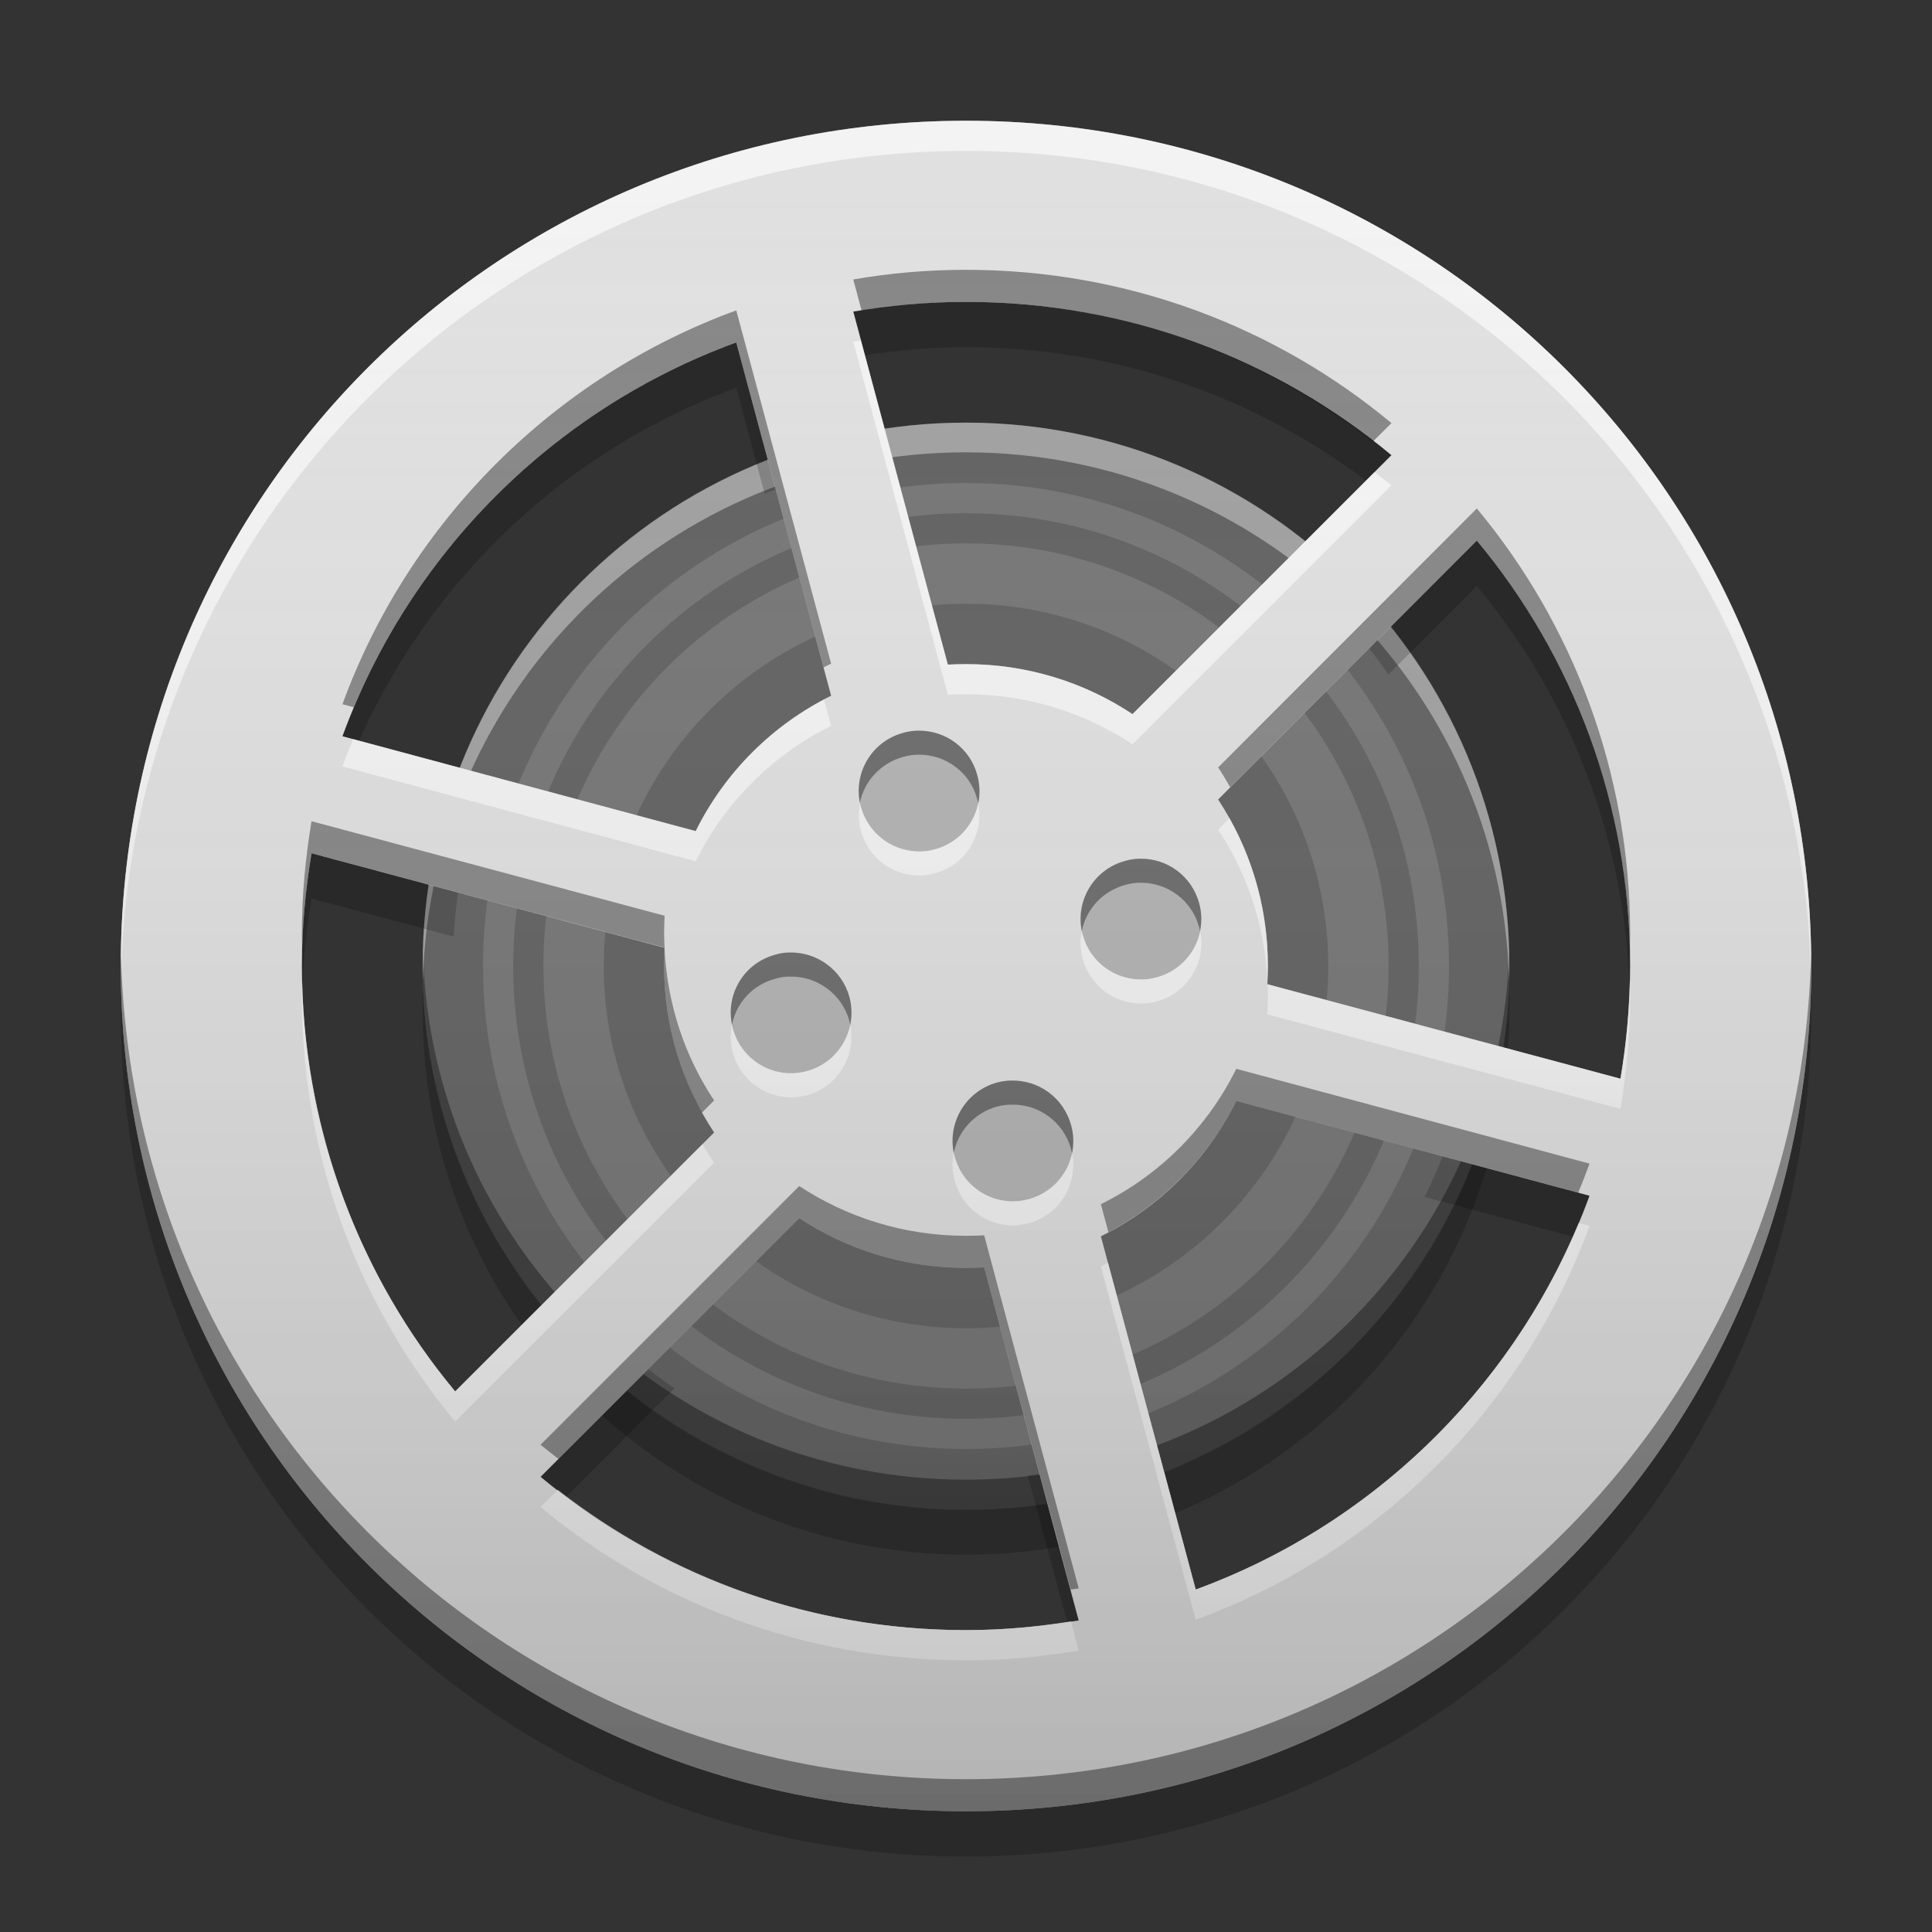 
<svg xmlns="http://www.w3.org/2000/svg" xmlns:xlink="http://www.w3.org/1999/xlink" width="32" height="32" viewBox="0 0 32 32" version="1.1">
<rect x="0" y="0" width="32" height="32" fill="#333333" stroke="none"/>
<defs>
<linearGradient id="linear0" gradientUnits="userSpaceOnUse" x1="32" y1="60" x2="32" y2="4" gradientTransform="matrix(0.5,0,0,0.5,0,0)">
<stop offset="0" style="stop-color:rgb(0%,0%,0%);stop-opacity:0.2;"/>
<stop offset="1" style="stop-color:rgb(100%,100%,100%);stop-opacity:0;"/>
</linearGradient>
</defs>
<g id="surface1">
<path style=" stroke:none;fill-rule:nonzero;fill:rgb(0%,0%,0%);fill-opacity:0.2;" d="M 7.004 16.25 C 7 16.336 7 16.418 7 16.5 C 7 16.547 7 16.594 7 16.641 C 7 16.676 7 16.711 7 16.75 C 7 21.734 11.016 25.75 16 25.75 C 20.984 25.75 25 21.734 25 16.75 C 25 16.711 25 16.676 25 16.641 C 25 16.594 25 16.547 25 16.5 C 25 16.418 25 16.336 24.996 16.25 C 24.867 21.121 20.902 25.008 16 25.008 C 11.098 25.008 7.133 21.121 7.004 16.25 Z M 7.004 16.25 "/>
<path style=" stroke:none;fill-rule:nonzero;fill:rgb(38.039%,38.039%,38.039%);fill-opacity:1;" d="M 16 7 C 20.969 7 25 11.031 25 16 C 25 20.969 20.969 25 16 25 C 11.031 25 7 20.969 7 16 C 7 11.031 11.031 7 16 7 Z M 16 7 "/>
<path style=" stroke:none;fill-rule:nonzero;fill:rgb(0%,0%,0%);fill-opacity:0.4;" d="M 16 25 C 11.016 25 7 20.984 7 16 C 7 15.918 7 15.836 7.004 15.754 C 7.133 20.621 11.098 24.508 16 24.508 C 20.902 24.508 24.867 20.621 24.996 15.754 C 25 15.836 25 15.918 25 16 C 25 20.984 20.984 25 16 25 Z M 16 25 "/>
<path style=" stroke:none;fill-rule:nonzero;fill:rgb(100%,100%,100%);fill-opacity:0.4;" d="M 16 7 C 11.016 7 7 11.016 7 16 C 7 16.082 7 16.164 7.004 16.25 C 7.133 11.379 11.098 7.492 16 7.492 C 20.902 7.492 24.867 11.379 24.996 16.25 C 25 16.164 25 16.082 25 16 C 25 11.016 20.984 7 16 7 Z M 16 7 "/>
<path style=" stroke:none;fill-rule:nonzero;fill:rgb(0%,0%,0%);fill-opacity:0.2;" d="M 16 5 C 15.363 5 14.738 5.059 14.133 5.164 L 14.324 5.883 C 14.871 5.801 15.43 5.75 16 5.75 C 18.492 5.75 20.785 6.574 22.625 7.961 L 23.047 7.543 C 21.141 5.957 18.684 5 16 5 Z M 12.195 5.672 C 9.172 6.781 6.777 9.172 5.672 12.199 L 5.945 12.273 C 7.145 9.57 9.402 7.445 12.195 6.422 L 13.586 11.617 C 13.645 11.586 13.703 11.555 13.766 11.523 Z M 24.461 8.957 L 20.176 13.242 C 20.273 13.395 20.367 13.551 20.453 13.715 L 24.461 9.707 C 25.973 11.52 26.906 13.832 26.992 16.367 C 26.996 16.246 27 16.125 27 16 C 27 13.316 26.047 10.863 24.461 8.957 Z M 5.16 14.133 C 5.059 14.742 5 15.363 5 16 C 5 16.129 5.004 16.258 5.008 16.387 C 5.023 15.875 5.078 15.375 5.16 14.883 L 11.008 16.449 C 11.004 16.551 11 16.652 11 16.75 C 11 17.578 11.199 18.352 11.551 19.039 L 11.828 18.762 C 11.305 17.973 11 17.023 11 16 C 11 15.902 11.004 15.801 11.008 15.699 Z M 2.004 16.375 C 2 16.5 2 16.625 2 16.75 C 2 24.508 8.242 30.75 16 30.75 C 23.758 30.75 30 24.508 30 16.75 C 30 16.625 30 16.5 29.996 16.375 C 29.797 23.957 23.629 30 16 30 C 8.371 30 2.203 23.957 2.004 16.375 Z M 20.477 18.238 C 19.996 19.207 19.207 19.996 18.234 20.48 L 18.414 21.137 C 19.301 20.648 20.023 19.898 20.477 18.988 L 26.055 20.484 C 26.152 20.262 26.246 20.035 26.328 19.805 Z M 13.238 20.176 L 8.953 24.461 C 9.094 24.574 9.23 24.684 9.375 24.793 L 13.238 20.926 C 14.027 21.449 14.977 21.75 16 21.75 C 16.102 21.75 16.203 21.746 16.301 21.742 L 17.676 26.871 C 17.738 26.859 17.805 26.852 17.867 26.844 L 16.301 20.992 C 16.203 20.996 16.102 21 16 21 C 14.977 21 14.027 20.699 13.238 20.176 Z M 13.238 20.176 "/>
<path style=" stroke:none;fill-rule:nonzero;fill:rgb(38.039%,38.039%,38.039%);fill-opacity:1;" d="M 16 7.5 C 20.695 7.5 24.5 11.305 24.5 16 C 24.5 20.695 20.695 24.5 16 24.5 C 11.305 24.5 7.5 20.695 7.5 16 C 7.5 11.305 11.305 7.5 16 7.5 Z M 16 7.5 "/>
<path style=" stroke:none;fill-rule:nonzero;fill:rgb(45.882%,45.882%,45.882%);fill-opacity:1;" d="M 16 8 C 20.418 8 24 11.582 24 16 C 24 20.418 20.418 24 16 24 C 11.582 24 8 20.418 8 16 C 8 11.582 11.582 8 16 8 Z M 16 8 "/>
<path style=" stroke:none;fill-rule:nonzero;fill:rgb(38.039%,38.039%,38.039%);fill-opacity:1;" d="M 16 8.5 C 20.141 8.5 23.5 11.859 23.5 16 C 23.5 20.141 20.141 23.5 16 23.5 C 11.859 23.5 8.5 20.141 8.5 16 C 8.5 11.859 11.859 8.5 16 8.5 Z M 16 8.5 "/>
<path style=" stroke:none;fill-rule:nonzero;fill:rgb(45.882%,45.882%,45.882%);fill-opacity:1;" d="M 16 9 C 19.867 9 23 12.133 23 16 C 23 19.867 19.867 23 16 23 C 12.133 23 9 19.867 9 16 C 9 12.133 12.133 9 16 9 Z M 16 9 "/>
<path style=" stroke:none;fill-rule:nonzero;fill:rgb(38.039%,38.039%,38.039%);fill-opacity:1;" d="M 16 10 C 19.312 10 22 12.688 22 16 C 22 19.312 19.312 22 16 22 C 12.688 22 10 19.312 10 16 C 10 12.688 12.688 10 16 10 Z M 16 10 "/>
<path style=" stroke:none;fill-rule:nonzero;fill:rgb(87.843%,87.843%,87.843%);fill-opacity:1;" d="M 16 2 C 8.242 2 2 8.242 2 16 C 2 23.758 8.242 30 16 30 C 23.758 30 30 23.758 30 16 C 30 8.242 23.758 2 16 2 Z M 16 5 C 18.684 5 21.141 5.953 23.047 7.539 L 18.758 11.828 C 17.969 11.305 17.023 11 16 11 C 15.898 11 15.797 11.004 15.699 11.008 L 14.133 5.16 C 14.738 5.059 15.363 5 16 5 Z M 12.195 5.672 L 13.766 11.523 C 12.793 12.004 12.004 12.793 11.523 13.766 L 5.672 12.195 C 6.777 9.172 9.172 6.777 12.195 5.672 Z M 24.461 8.953 C 26.047 10.859 27 13.316 27 16 C 27 16.637 26.941 17.262 26.84 17.867 L 20.992 16.301 C 20.996 16.203 21 16.102 21 16 C 21 14.977 20.695 14.031 20.176 13.242 Z M 5.16 14.133 L 11.008 15.699 C 11.004 15.797 11 15.898 11 16 C 11 17.023 11.305 17.969 11.828 18.758 L 7.539 23.047 C 5.953 21.141 5 18.684 5 16 C 5 15.363 5.059 14.738 5.16 14.133 Z M 20.477 18.234 L 26.328 19.805 C 25.223 22.828 22.828 25.223 19.805 26.328 L 18.234 20.477 C 19.207 19.996 19.996 19.207 20.477 18.234 Z M 13.238 20.176 C 14.027 20.695 14.977 21 16 21 C 16.102 21 16.203 20.996 16.301 20.992 L 17.867 26.84 C 17.262 26.941 16.637 27 16 27 C 13.316 27 10.859 26.047 8.953 24.461 Z M 13.238 20.176 "/>
<path style=" stroke:none;fill-rule:nonzero;fill:rgb(0%,0%,0%);fill-opacity:0.2;" d="M 15.215 12.102 C 15.133 12.102 15.047 12.113 14.965 12.137 C 14.43 12.281 14.113 12.828 14.258 13.359 C 14.402 13.895 14.949 14.211 15.484 14.07 C 16.016 13.926 16.332 13.379 16.188 12.844 C 16.07 12.391 15.66 12.098 15.215 12.102 Z M 18.891 14.223 C 18.805 14.223 18.723 14.234 18.641 14.258 C 18.105 14.402 17.789 14.949 17.93 15.484 C 18.074 16.016 18.621 16.332 19.156 16.188 C 19.691 16.047 20.008 15.5 19.863 14.965 C 19.742 14.512 19.336 14.219 18.891 14.223 Z M 13.07 15.777 C 12.992 15.777 12.918 15.789 12.844 15.812 C 12.309 15.953 11.992 16.5 12.137 17.035 C 12.281 17.57 12.828 17.887 13.359 17.742 C 13.895 17.598 14.211 17.051 14.07 16.516 C 13.945 16.059 13.523 15.762 13.07 15.777 Z M 16.742 17.898 C 16.668 17.898 16.594 17.91 16.516 17.93 C 15.984 18.074 15.668 18.621 15.812 19.156 C 15.953 19.691 16.5 20.008 17.035 19.863 C 17.57 19.719 17.887 19.172 17.742 18.641 C 17.617 18.18 17.199 17.883 16.742 17.898 Z M 16.742 17.898 "/>
<path style=" stroke:none;fill-rule:nonzero;fill:rgb(0.784%,0.784%,0.784%);fill-opacity:0.4;" d="M 15.215 12.102 C 15.133 12.102 15.047 12.113 14.965 12.137 C 14.449 12.273 14.141 12.781 14.242 13.297 C 14.316 12.938 14.586 12.637 14.965 12.535 C 15.047 12.512 15.133 12.5 15.215 12.5 C 15.66 12.496 16.07 12.789 16.188 13.242 C 16.195 13.262 16.199 13.281 16.203 13.305 C 16.234 13.156 16.23 13 16.188 12.844 C 16.07 12.391 15.66 12.098 15.215 12.102 Z M 18.891 14.223 C 18.805 14.223 18.723 14.234 18.641 14.258 C 18.125 14.395 17.816 14.902 17.918 15.418 C 17.992 15.059 18.262 14.758 18.641 14.656 C 18.723 14.633 18.805 14.621 18.891 14.621 C 19.336 14.617 19.742 14.91 19.863 15.363 C 19.867 15.383 19.871 15.402 19.875 15.422 C 19.906 15.277 19.906 15.121 19.863 14.965 C 19.742 14.512 19.336 14.219 18.891 14.223 Z M 13.07 15.777 C 12.992 15.777 12.918 15.789 12.844 15.812 C 12.328 15.949 12.02 16.457 12.125 16.969 C 12.195 16.613 12.465 16.309 12.844 16.211 C 12.918 16.188 12.992 16.176 13.07 16.176 C 13.523 16.16 13.945 16.457 14.07 16.914 C 14.074 16.938 14.078 16.957 14.082 16.977 C 14.113 16.828 14.109 16.672 14.07 16.516 C 13.945 16.059 13.523 15.762 13.07 15.777 Z M 16.742 17.898 C 16.668 17.898 16.594 17.91 16.516 17.93 C 16.004 18.07 15.695 18.578 15.797 19.094 C 15.871 18.734 16.141 18.43 16.516 18.328 C 16.594 18.309 16.668 18.297 16.742 18.297 C 17.199 18.281 17.617 18.578 17.742 19.039 C 17.746 19.059 17.75 19.078 17.758 19.098 C 17.785 18.949 17.785 18.793 17.742 18.641 C 17.617 18.18 17.199 17.883 16.742 17.898 Z M 16.742 17.898 "/>
<path style=" stroke:none;fill-rule:nonzero;fill:rgb(100%,100%,100%);fill-opacity:0.6;" d="M 16.785 20.297 C 16.867 20.297 16.953 20.281 17.035 20.262 C 17.551 20.125 17.859 19.613 17.758 19.102 C 17.684 19.457 17.414 19.762 17.035 19.863 C 16.953 19.883 16.867 19.898 16.785 19.898 C 16.34 19.902 15.934 19.605 15.812 19.156 C 15.805 19.137 15.801 19.113 15.797 19.094 C 15.766 19.242 15.77 19.398 15.812 19.555 C 15.934 20.004 16.34 20.301 16.785 20.297 Z M 13.113 18.176 C 13.195 18.176 13.277 18.16 13.363 18.141 C 13.875 18.004 14.184 17.492 14.082 16.98 C 14.008 17.336 13.742 17.641 13.363 17.742 C 13.277 17.762 13.195 17.777 13.113 17.777 C 12.668 17.781 12.258 17.484 12.137 17.035 C 12.133 17.016 12.129 16.992 12.125 16.973 C 12.094 17.121 12.098 17.277 12.137 17.434 C 12.258 17.883 12.668 18.18 13.113 18.176 Z M 18.934 16.621 C 19.008 16.621 19.082 16.609 19.156 16.586 C 19.672 16.449 19.98 15.941 19.879 15.426 C 19.805 15.785 19.535 16.086 19.156 16.188 C 19.082 16.211 19.008 16.223 18.934 16.223 C 18.477 16.238 18.055 15.941 17.934 15.48 C 17.926 15.461 17.922 15.441 17.918 15.422 C 17.887 15.57 17.891 15.723 17.934 15.879 C 18.055 16.34 18.477 16.637 18.934 16.621 Z M 15.258 14.5 C 15.332 14.5 15.406 14.488 15.484 14.465 C 15.996 14.328 16.305 13.82 16.203 13.305 C 16.129 13.664 15.863 13.965 15.484 14.066 C 15.406 14.09 15.332 14.102 15.258 14.102 C 14.801 14.117 14.383 13.82 14.258 13.359 C 14.254 13.34 14.25 13.32 14.246 13.301 C 14.215 13.449 14.219 13.602 14.258 13.758 C 14.383 14.219 14.801 14.516 15.258 14.5 Z M 15.258 14.5 "/>
<path style=" stroke:none;fill-rule:nonzero;fill:rgb(100%,100%,100%);fill-opacity:0.6;" d="M 16 2 C 8.242 2 2 8.242 2 16 C 2 16.059 2.004 16.113 2.004 16.172 C 2.18 8.57 8.355 2.5 16 2.5 C 23.645 2.5 29.82 8.57 29.996 16.172 C 29.996 16.113 30 16.059 30 16 C 30 8.242 23.758 2 16 2 Z M 14.258 5.641 C 14.219 5.648 14.172 5.652 14.133 5.66 L 15.699 11.508 C 15.797 11.504 15.898 11.5 16 11.5 C 17.023 11.5 17.969 11.805 18.758 12.328 L 23.047 8.039 C 22.953 7.965 22.859 7.891 22.766 7.82 L 18.758 11.828 C 17.969 11.305 17.023 11 16 11 C 15.898 11 15.797 11.004 15.699 11.008 Z M 13.648 11.586 C 12.73 12.074 11.984 12.836 11.523 13.766 L 5.848 12.242 C 5.785 12.395 5.727 12.543 5.672 12.695 L 11.523 14.266 C 12.004 13.293 12.793 12.504 13.766 12.023 Z M 20.363 13.551 L 20.176 13.742 C 20.652 14.461 20.945 15.316 20.992 16.234 C 20.996 16.156 21 16.078 21 16 C 21 15.109 20.77 14.273 20.363 13.551 Z M 11.008 16.195 C 11.008 16.211 11.008 16.223 11.008 16.234 C 11.008 16.223 11.008 16.211 11.008 16.199 Z M 26.996 16.199 C 26.984 16.766 26.934 17.324 26.84 17.867 L 20.996 16.305 C 21 16.367 21 16.434 21 16.5 C 21 16.602 20.996 16.703 20.992 16.801 L 26.84 18.367 C 26.941 17.762 27 17.137 27 16.5 C 27 16.398 26.996 16.301 26.996 16.199 Z M 5.004 16.211 C 5.004 16.309 5 16.402 5 16.5 C 5 19.184 5.953 21.641 7.539 23.547 L 11.828 19.258 C 11.758 19.16 11.695 19.055 11.637 18.949 L 7.539 23.047 C 5.996 21.191 5.055 18.812 5.004 16.211 Z M 26.148 20.258 C 24.977 23.066 22.676 25.277 19.805 26.328 L 18.352 20.914 C 18.312 20.938 18.273 20.957 18.234 20.977 L 19.805 26.828 C 22.828 25.723 25.223 23.328 26.328 20.305 Z M 9.238 24.676 L 8.953 24.961 C 10.859 26.547 13.316 27.5 16 27.5 C 16.637 27.5 17.262 27.441 17.867 27.34 L 17.738 26.855 C 17.172 26.945 16.594 27 16 27 C 13.441 27 11.102 26.129 9.238 24.676 Z M 9.238 24.676 "/>
<path style=" stroke:none;fill-rule:nonzero;fill:rgb(0%,0%,0%);fill-opacity:0.4;" d="M 16 4.469 C 15.363 4.469 14.738 4.523 14.133 4.629 L 14.27 5.141 C 14.832 5.055 15.41 5 16 5 C 18.547 5 20.883 5.867 22.742 7.312 L 23.047 7.008 C 21.141 5.422 18.684 4.469 16 4.469 Z M 12.195 5.141 C 9.172 6.246 6.777 8.641 5.672 11.664 L 5.859 11.715 C 7.039 8.918 9.336 6.719 12.195 5.672 L 13.641 11.055 C 13.68 11.035 13.723 11.012 13.766 10.992 Z M 24.461 8.422 L 20.176 12.711 C 20.246 12.816 20.312 12.926 20.375 13.039 L 24.461 8.953 C 26 10.805 26.941 13.176 26.996 15.77 C 26.996 15.668 27 15.57 27 15.469 C 27 12.785 26.047 10.328 24.461 8.422 Z M 5.16 13.602 C 5.059 14.207 5 14.832 5 15.469 C 5 15.574 5.004 15.68 5.004 15.781 C 5.016 15.223 5.07 14.668 5.16 14.133 L 11.008 15.695 C 11.004 15.621 11 15.547 11 15.469 C 11 15.367 11.004 15.266 11.008 15.168 Z M 11.008 15.742 C 11.004 15.828 11 15.914 11 16 C 11 16.883 11.227 17.711 11.625 18.43 L 11.828 18.227 C 11.352 17.512 11.059 16.66 11.008 15.742 Z M 20.992 15.75 C 20.992 15.754 20.992 15.762 20.992 15.77 C 20.992 15.762 20.992 15.754 20.992 15.75 Z M 2.004 15.816 C 2.004 15.879 2 15.938 2 16 C 2 23.758 8.242 30 16 30 C 23.758 30 30 23.758 30 16 C 30 15.938 29.996 15.879 29.996 15.816 C 29.812 23.41 23.641 29.469 16 29.469 C 8.359 29.469 2.188 23.41 2.004 15.816 Z M 20.477 17.703 C 19.996 18.676 19.207 19.465 18.234 19.945 L 18.359 20.41 C 19.273 19.922 20.016 19.164 20.477 18.234 L 26.141 19.754 C 26.207 19.594 26.27 19.434 26.328 19.273 Z M 13.238 19.645 L 8.953 23.93 C 9.051 24.008 9.148 24.086 9.25 24.164 L 13.238 20.176 C 14.027 20.695 14.977 21 16 21 C 16.102 21 16.203 20.996 16.301 20.992 L 17.734 26.328 C 17.777 26.32 17.824 26.316 17.867 26.309 L 16.301 20.461 C 16.203 20.465 16.102 20.469 16 20.469 C 14.977 20.469 14.027 20.164 13.238 19.645 Z M 13.238 19.645 "/>
<path style=" stroke:none;fill-rule:nonzero;fill:url(#linear0);" d="M 16 2 C 8.242 2 2 8.242 2 16 C 2 23.758 8.242 30 16 30 C 23.758 30 30 23.758 30 16 C 30 8.242 23.758 2 16 2 Z M 16 5 C 18.684 5 21.141 5.953 23.047 7.539 L 21.625 8.961 C 20.086 7.734 18.133 7 16 7 C 15.543 7 15.09 7.035 14.648 7.102 L 14.133 5.16 C 14.738 5.059 15.363 5 16 5 Z M 12.195 5.672 L 12.719 7.613 C 10.379 8.523 8.523 10.379 7.613 12.719 L 5.672 12.195 C 6.777 9.172 9.172 6.777 12.195 5.672 Z M 24.461 8.953 C 26.047 10.859 27 13.316 27 16 C 27 16.637 26.941 17.262 26.84 17.867 L 24.898 17.352 C 24.965 16.91 25 16.457 25 16 C 25 13.871 24.266 11.918 23.039 10.379 Z M 5.16 14.133 L 7.102 14.648 C 7.035 15.09 7 15.543 7 16 C 7 18.133 7.734 20.086 8.961 21.625 L 7.539 23.047 C 5.953 21.141 5 18.684 5 16 C 5 15.363 5.059 14.738 5.16 14.133 Z M 24.387 19.281 L 26.328 19.805 C 25.223 22.828 22.828 25.223 19.805 26.328 L 19.281 24.387 C 21.621 23.477 23.477 21.621 24.387 19.281 Z M 10.375 23.039 C 11.914 24.266 13.867 25 16 25 C 16.457 25 16.91 24.965 17.352 24.898 L 17.867 26.84 C 17.262 26.941 16.637 27 16 27 C 13.316 27 10.859 26.047 8.953 24.461 Z M 10.375 23.039 "/>
</g>
</svg>
